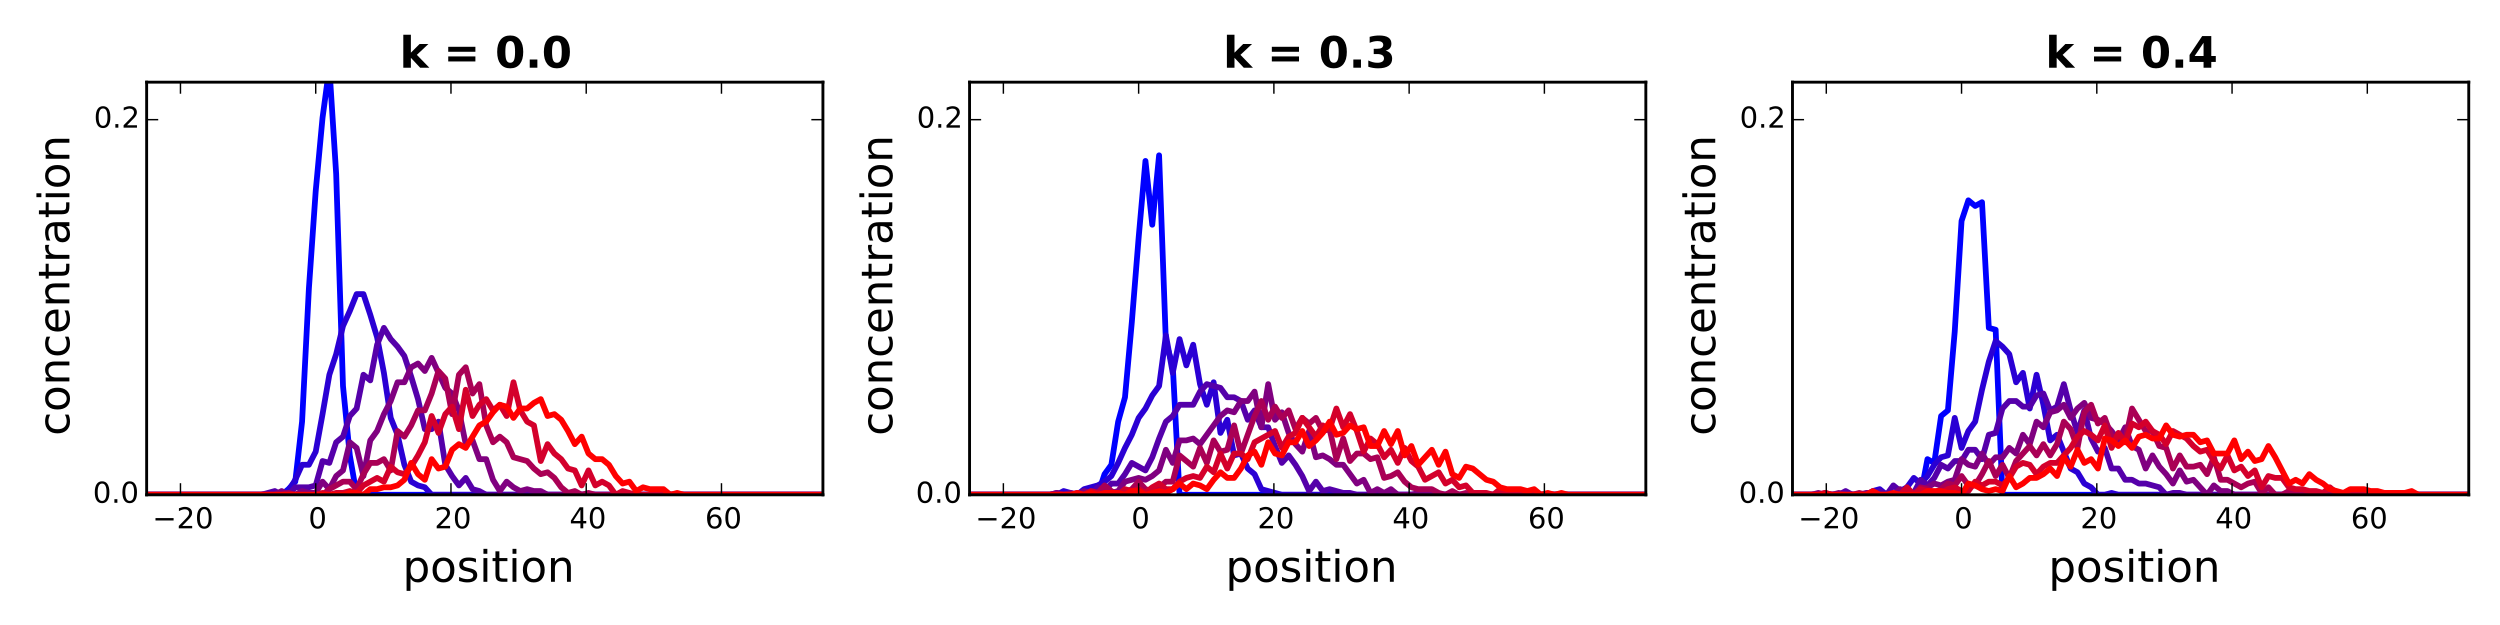 <?xml version="1.0" encoding="utf-8" standalone="no"?>
<!DOCTYPE svg PUBLIC "-//W3C//DTD SVG 1.1//EN"
  "http://www.w3.org/Graphics/SVG/1.1/DTD/svg11.dtd">
<!-- Created with matplotlib (http://matplotlib.org/) -->
<svg height="216pt" version="1.1" viewBox="0 0 864 216" width="864pt" xmlns="http://www.w3.org/2000/svg" xmlns:xlink="http://www.w3.org/1999/xlink">
 <defs>
  <style type="text/css">
*{stroke-linecap:butt;stroke-linejoin:round;}
  </style>
 </defs>
 <g id="figure_1">
  <g id="patch_1">
   <path d="
M0 216
L864 216
L864 0
L0 0
z
" style="fill:#ffffff;"/>
  </g>
  <g id="axes_1">
   <g id="patch_2">
    <path d="
M50.681 171
L284.4 171
L284.4 28.4
L50.681 28.4
z
" style="fill:#ffffff;"/>
   </g>
   <g id="line2d_1">
    <path clip-path="url(#p8cb69eebd4)" d="
M50.192 171
L52.549 171
L54.906 171
L57.263 171
L59.619 171
L61.976 171
L64.333 171
L66.689 171
L69.046 171
L71.403 171
L73.76 171
L76.117 171
L78.473 171
L80.83 171
L83.187 171
L85.543 171
L87.9 171
L90.257 171
L92.614 171
L94.971 171
L97.327 171
L99.684 169.055
L102.041 166.463
L104.397 145.721
L106.754 99.7
L109.111 65.995
L111.468 40.715
L113.824 23.215
L116.181 60.161
L118.538 133.405
L120.895 157.388
L123.251 171
L125.608 171
L127.965 171
L130.322 171
L132.678 171
L135.035 171
L137.392 171
L139.749 171
L142.105 171
L144.462 171
L146.819 171
L149.176 171
L151.532 171
L153.889 171
L156.246 171
L158.603 171
L160.959 171
L163.316 171
L165.673 171
L168.03 171
L170.386 171
L172.743 171
L175.1 171
L177.457 171
L179.813 171
L182.17 171
L184.527 171
L186.884 171
L189.24 171
L191.597 171
L193.954 171
L196.311 171
L198.667 171
L201.024 171
L203.381 171
L205.738 171
L208.094 171
L210.451 171
L212.808 171
L215.164 171
L217.521 171
L219.878 171
L222.235 171
L224.591 171
L226.948 171
L229.305 171
L231.662 171
L234.018 171
L236.375 171
L238.732 171
L241.089 171
L243.445 171
L245.802 171
L248.159 171
L250.516 171
L252.872 171
L255.229 171
L257.586 171
L259.943 171
L262.299 171
L264.656 171
L267.013 171
L269.37 171
L271.726 171
L274.083 171
L276.44 171
L278.797 171
L281.153 171
L283.51 171
L285.867 171" style="fill:none;stroke:#0000ff;stroke-linecap:square;stroke-width:2;"/>
   </g>
   <g id="line2d_2">
    <path clip-path="url(#p8cb69eebd4)" d="
M50.192 171
L52.549 171
L54.906 171
L57.263 171
L59.619 171
L61.976 171
L64.333 171
L66.689 171
L69.046 171
L71.403 171
L73.76 171
L76.117 171
L78.473 171
L80.83 171
L83.187 171
L85.543 171
L87.9 171
L90.257 171
L92.614 171
L94.971 170.352
L97.327 171
L99.684 169.704
L102.041 165.815
L104.397 160.629
L106.754 160.629
L109.111 156.092
L111.468 143.128
L113.824 129.516
L116.181 122.386
L118.538 112.664
L120.895 107.478
L123.251 101.645
L125.608 101.645
L127.965 108.775
L130.322 116.553
L132.678 128.868
L135.035 144.425
L137.392 150.258
L139.749 160.629
L142.105 166.463
L144.462 167.759
L146.819 168.407
L149.176 171
L151.532 171
L153.889 171
L156.246 171
L158.603 171
L160.959 171
L163.316 171
L165.673 171
L168.03 171
L170.386 171
L172.743 171
L175.1 171
L177.457 171
L179.813 171
L182.17 171
L184.527 171
L186.884 171
L189.24 171
L191.597 171
L193.954 171
L196.311 171
L198.667 171
L201.024 171
L203.381 171
L205.738 171
L208.094 171
L210.451 171
L212.808 171
L215.164 171
L217.521 171
L219.878 171
L222.235 171
L224.591 171
L226.948 171
L229.305 171
L231.662 171
L234.018 171
L236.375 171
L238.732 171
L241.089 171
L243.445 171
L245.802 171
L248.159 171
L250.516 171
L252.872 171
L255.229 171
L257.586 171
L259.943 171
L262.299 171
L264.656 171
L267.013 171
L269.37 171
L271.726 171
L274.083 171
L276.44 171
L278.797 171
L281.153 171
L283.51 171
L285.867 171" style="fill:none;stroke:#2a00d4;stroke-linecap:square;stroke-width:2;"/>
   </g>
   <g id="line2d_3">
    <path clip-path="url(#p8cb69eebd4)" d="
M50.192 171
L52.549 171
L54.906 171
L57.263 171
L59.619 171
L61.976 171
L64.333 171
L66.689 171
L69.046 171
L71.403 171
L73.76 171
L76.117 171
L78.473 171
L80.83 171
L83.187 171
L85.543 171
L87.9 171
L90.257 171
L92.614 170.352
L94.971 169.704
L97.327 171
L99.684 171
L102.041 168.407
L104.397 168.407
L106.754 168.407
L109.111 167.759
L111.468 159.333
L113.824 159.981
L116.181 152.851
L118.538 150.906
L120.895 143.776
L123.251 141.184
L125.608 129.516
L127.965 131.461
L130.322 119.145
L132.678 113.312
L135.035 117.201
L137.392 119.794
L139.749 123.035
L142.105 130.165
L144.462 137.943
L146.819 148.314
L149.176 148.314
L151.532 145.721
L153.889 160.629
L156.246 164.518
L158.603 167.759
L160.959 165.166
L163.316 169.055
L165.673 169.704
L168.03 171
L170.386 171
L172.743 171
L175.1 171
L177.457 171
L179.813 171
L182.17 171
L184.527 171
L186.884 171
L189.24 171
L191.597 171
L193.954 171
L196.311 171
L198.667 171
L201.024 171
L203.381 171
L205.738 171
L208.094 171
L210.451 171
L212.808 171
L215.164 171
L217.521 171
L219.878 171
L222.235 171
L224.591 171
L226.948 171
L229.305 171
L231.662 171
L234.018 171
L236.375 171
L238.732 171
L241.089 171
L243.445 171
L245.802 171
L248.159 171
L250.516 171
L252.872 171
L255.229 171
L257.586 171
L259.943 171
L262.299 171
L264.656 171
L267.013 171
L269.37 171
L271.726 171
L274.083 171
L276.44 171
L278.797 171
L281.153 171
L283.51 171
L285.867 171" style="fill:none;stroke:#5500aa;stroke-linecap:square;stroke-width:2;"/>
   </g>
   <g id="line2d_4">
    <path clip-path="url(#p8cb69eebd4)" d="
M50.192 171
L52.549 171
L54.906 171
L57.263 171
L59.619 171
L61.976 171
L64.333 171
L66.689 171
L69.046 171
L71.403 171
L73.76 171
L76.117 171
L78.473 171
L80.83 171
L83.187 171
L85.543 171
L87.9 171
L90.257 171
L92.614 171
L94.971 171
L97.327 169.704
L99.684 171
L102.041 171
L104.397 169.704
L106.754 170.352
L109.111 170.352
L111.468 166.463
L113.824 169.055
L116.181 164.518
L118.538 162.574
L120.895 152.851
L123.251 154.795
L125.608 164.518
L127.965 152.203
L130.322 148.962
L132.678 143.128
L135.035 138.591
L137.392 132.109
L139.749 132.109
L142.105 126.924
L144.462 125.627
L146.819 128.22
L149.176 123.683
L151.532 128.868
L153.889 134.054
L156.246 135.998
L158.603 141.832
L160.959 153.499
L163.316 152.203
L165.673 158.685
L168.03 158.685
L170.386 165.815
L172.743 169.704
L175.1 166.463
L177.457 168.407
L179.813 169.704
L182.17 169.055
L184.527 169.704
L186.884 169.704
L189.24 171
L191.597 171
L193.954 171
L196.311 171
L198.667 171
L201.024 171
L203.381 171
L205.738 171
L208.094 171
L210.451 171
L212.808 171
L215.164 171
L217.521 171
L219.878 171
L222.235 171
L224.591 171
L226.948 171
L229.305 171
L231.662 171
L234.018 171
L236.375 171
L238.732 171
L241.089 171
L243.445 171
L245.802 171
L248.159 171
L250.516 171
L252.872 171
L255.229 171
L257.586 171
L259.943 171
L262.299 171
L264.656 171
L267.013 171
L269.37 171
L271.726 171
L274.083 171
L276.44 171
L278.797 171
L281.153 171
L283.51 171
L285.867 171" style="fill:none;stroke:#800080;stroke-linecap:square;stroke-width:2;"/>
   </g>
   <g id="line2d_5">
    <path clip-path="url(#p8cb69eebd4)" d="
M50.192 171
L52.549 171
L54.906 171
L57.263 171
L59.619 171
L61.976 171
L64.333 171
L66.689 171
L69.046 171
L71.403 171
L73.76 171
L76.117 171
L78.473 171
L80.83 171
L83.187 171
L85.543 171
L87.9 171
L90.257 171
L92.614 171
L94.971 171
L97.327 171
L99.684 170.352
L102.041 171
L104.397 171
L106.754 171
L109.111 171
L111.468 171
L113.824 169.055
L116.181 167.759
L118.538 166.463
L120.895 166.463
L123.251 169.055
L125.608 163.87
L127.965 159.981
L130.322 159.981
L132.678 158.685
L135.035 162.574
L137.392 148.962
L139.749 150.906
L142.105 147.017
L144.462 141.832
L146.819 141.832
L149.176 135.998
L151.532 128.22
L153.889 130.813
L156.246 143.128
L158.603 129.516
L160.959 126.924
L163.316 135.998
L165.673 132.757
L168.03 147.017
L170.386 152.851
L172.743 150.906
L175.1 152.851
L177.457 158.036
L179.813 158.685
L182.17 159.333
L184.527 161.925
L186.884 163.87
L189.24 163.222
L191.597 165.166
L193.954 168.407
L196.311 170.352
L198.667 169.704
L201.024 171
L203.381 170.352
L205.738 171
L208.094 171
L210.451 171
L212.808 171
L215.164 171
L217.521 171
L219.878 171
L222.235 171
L224.591 171
L226.948 171
L229.305 171
L231.662 171
L234.018 171
L236.375 171
L238.732 171
L241.089 171
L243.445 171
L245.802 171
L248.159 171
L250.516 171
L252.872 171
L255.229 171
L257.586 171
L259.943 171
L262.299 171
L264.656 171
L267.013 171
L269.37 171
L271.726 171
L274.083 171
L276.44 171
L278.797 171
L281.153 171
L283.51 171
L285.867 171" style="fill:none;stroke:#aa0055;stroke-linecap:square;stroke-width:2;"/>
   </g>
   <g id="line2d_6">
    <path clip-path="url(#p8cb69eebd4)" d="
M50.192 171
L52.549 171
L54.906 171
L57.263 171
L59.619 171
L61.976 171
L64.333 171
L66.689 171
L69.046 171
L71.403 171
L73.76 171
L76.117 171
L78.473 171
L80.83 171
L83.187 171
L85.543 171
L87.9 171
L90.257 171
L92.614 171
L94.971 171
L97.327 171
L99.684 171
L102.041 171
L104.397 171
L106.754 171
L109.111 171
L111.468 170.352
L113.824 171
L116.181 170.352
L118.538 170.352
L120.895 169.704
L123.251 170.352
L125.608 167.759
L127.965 166.463
L130.322 165.166
L132.678 166.463
L135.035 161.277
L137.392 163.222
L139.749 163.87
L142.105 161.277
L144.462 157.388
L146.819 152.851
L149.176 143.776
L151.532 149.61
L153.889 143.128
L156.246 140.535
L158.603 148.314
L160.959 134.702
L163.316 143.776
L165.673 139.887
L168.03 137.943
L170.386 141.832
L172.743 139.887
L175.1 143.776
L177.457 132.109
L179.813 141.832
L182.17 145.721
L184.527 147.017
L186.884 159.333
L189.24 153.499
L191.597 156.74
L193.954 158.685
L196.311 161.925
L198.667 162.574
L201.024 167.759
L203.381 162.574
L205.738 167.759
L208.094 166.463
L210.451 167.759
L212.808 171
L215.164 169.704
L217.521 170.352
L219.878 171
L222.235 171
L224.591 171
L226.948 171
L229.305 171
L231.662 171
L234.018 171
L236.375 171
L238.732 171
L241.089 171
L243.445 171
L245.802 171
L248.159 171
L250.516 171
L252.872 171
L255.229 171
L257.586 171
L259.943 171
L262.299 171
L264.656 171
L267.013 171
L269.37 171
L271.726 171
L274.083 171
L276.44 171
L278.797 171
L281.153 171
L283.51 171
L285.867 171" style="fill:none;stroke:#d4002b;stroke-linecap:square;stroke-width:2;"/>
   </g>
   <g id="line2d_7">
    <path clip-path="url(#p8cb69eebd4)" d="
M50.192 171
L52.549 171
L54.906 171
L57.263 171
L59.619 171
L61.976 171
L64.333 171
L66.689 171
L69.046 171
L71.403 171
L73.76 171
L76.117 171
L78.473 171
L80.83 171
L83.187 171
L85.543 171
L87.9 171
L90.257 171
L92.614 171
L94.971 171
L97.327 171
L99.684 171
L102.041 171
L104.397 171
L106.754 171
L109.111 171
L111.468 171
L113.824 171
L116.181 171
L118.538 171
L120.895 170.352
L123.251 170.352
L125.608 171
L127.965 169.055
L130.322 169.055
L132.678 168.407
L135.035 168.407
L137.392 167.759
L139.749 165.815
L142.105 159.981
L144.462 163.87
L146.819 165.815
L149.176 158.685
L151.532 161.925
L153.889 161.277
L156.246 155.444
L158.603 153.499
L160.959 154.795
L163.316 150.906
L165.673 147.017
L168.03 145.721
L170.386 142.48
L172.743 139.887
L175.1 140.535
L177.457 144.425
L179.813 141.184
L182.17 141.184
L184.527 139.239
L186.884 137.943
L189.24 143.776
L191.597 143.128
L193.954 145.073
L196.311 148.962
L198.667 153.499
L201.024 150.906
L203.381 156.74
L205.738 158.685
L208.094 158.685
L210.451 160.629
L212.808 164.518
L215.164 167.111
L217.521 166.463
L219.878 169.704
L222.235 168.407
L224.591 169.055
L226.948 169.055
L229.305 169.055
L231.662 171
L234.018 170.352
L236.375 171
L238.732 171
L241.089 171
L243.445 171
L245.802 171
L248.159 171
L250.516 171
L252.872 171
L255.229 171
L257.586 171
L259.943 171
L262.299 171
L264.656 171
L267.013 171
L269.37 171
L271.726 171
L274.083 171
L276.44 171
L278.797 171
L281.153 171
L283.51 171
L285.867 171" style="fill:none;stroke:#ff0000;stroke-linecap:square;stroke-width:2;"/>
   </g>
   <g id="patch_3">
    <path d="
M50.681 28.4
L284.4 28.4" style="fill:none;stroke:#000000;stroke-linecap:square;stroke-linejoin:miter;"/>
   </g>
   <g id="patch_4">
    <path d="
M284.4 171
L284.4 28.4" style="fill:none;stroke:#000000;stroke-linecap:square;stroke-linejoin:miter;"/>
   </g>
   <g id="patch_5">
    <path d="
M50.681 171
L284.4 171" style="fill:none;stroke:#000000;stroke-linecap:square;stroke-linejoin:miter;"/>
   </g>
   <g id="patch_6">
    <path d="
M50.681 171
L50.681 28.4" style="fill:none;stroke:#000000;stroke-linecap:square;stroke-linejoin:miter;"/>
   </g>
   <g id="matplotlib.axis_1">
    <g id="xtick_1">
     <g id="line2d_8">
      <defs>
       <path d="
M0 0
L0 -4" id="m93b0483c22" style="stroke:#000000;stroke-width:0.5;"/>
      </defs>
      <g>
       <use style="stroke:#000000;stroke-width:0.5;" x="62.367" xlink:href="#m93b0483c22" y="171.0"/>
      </g>
     </g>
     <g id="line2d_9">
      <defs>
       <path d="
M0 0
L0 4" id="m741efc42ff" style="stroke:#000000;stroke-width:0.5;"/>
      </defs>
      <g>
       <use style="stroke:#000000;stroke-width:0.5;" x="62.367" xlink:href="#m741efc42ff" y="28.4"/>
      </g>
     </g>
     <g id="text_1">
      <!-- −20 -->
      <defs>
       <path d="
M10.594 35.5
L73.188 35.5
L73.188 27.203
L10.594 27.203
z
" id="BitstreamVeraSans-Roman-2212"/>
       <path d="
M19.188 8.297
L53.609 8.297
L53.609 0
L7.328 0
L7.328 8.297
Q12.938 14.109 22.625 23.891
Q32.328 33.688 34.812 36.531
Q39.547 41.844 41.422 45.531
Q43.312 49.219 43.312 52.781
Q43.312 58.594 39.234 62.25
Q35.156 65.922 28.609 65.922
Q23.969 65.922 18.812 64.312
Q13.672 62.703 7.812 59.422
L7.812 69.391
Q13.766 71.781 18.938 73
Q24.125 74.219 28.422 74.219
Q39.75 74.219 46.484 68.547
Q53.219 62.891 53.219 53.422
Q53.219 48.922 51.531 44.891
Q49.859 40.875 45.406 35.406
Q44.188 33.984 37.641 27.219
Q31.109 20.453 19.188 8.297" id="BitstreamVeraSans-Roman-32"/>
       <path d="
M31.781 66.406
Q24.172 66.406 20.328 58.906
Q16.5 51.422 16.5 36.375
Q16.5 21.391 20.328 13.891
Q24.172 6.391 31.781 6.391
Q39.453 6.391 43.281 13.891
Q47.125 21.391 47.125 36.375
Q47.125 51.422 43.281 58.906
Q39.453 66.406 31.781 66.406
M31.781 74.219
Q44.047 74.219 50.516 64.516
Q56.984 54.828 56.984 36.375
Q56.984 17.969 50.516 8.266
Q44.047 -1.422 31.781 -1.422
Q19.531 -1.422 13.062 8.266
Q6.594 17.969 6.594 36.375
Q6.594 54.828 13.062 64.516
Q19.531 74.219 31.781 74.219" id="BitstreamVeraSans-Roman-30"/>
      </defs>
      <g transform="translate(52.677 182.598)scale(0.1 -0.1)">
       <use xlink:href="#BitstreamVeraSans-Roman-2212"/>
       <use x="83.789" xlink:href="#BitstreamVeraSans-Roman-32"/>
       <use x="147.412" xlink:href="#BitstreamVeraSans-Roman-30"/>
      </g>
     </g>
    </g>
    <g id="xtick_2">
     <g id="line2d_10">
      <g>
       <use style="stroke:#000000;stroke-width:0.5;" x="109.111" xlink:href="#m93b0483c22" y="171.0"/>
      </g>
     </g>
     <g id="line2d_11">
      <g>
       <use style="stroke:#000000;stroke-width:0.5;" x="109.111" xlink:href="#m741efc42ff" y="28.4"/>
      </g>
     </g>
     <g id="text_2">
      <!-- 0 -->
      <g transform="translate(106.591 182.598)scale(0.1 -0.1)">
       <use xlink:href="#BitstreamVeraSans-Roman-30"/>
      </g>
     </g>
    </g>
    <g id="xtick_3">
     <g id="line2d_12">
      <g>
       <use style="stroke:#000000;stroke-width:0.5;" x="155.855" xlink:href="#m93b0483c22" y="171.0"/>
      </g>
     </g>
     <g id="line2d_13">
      <g>
       <use style="stroke:#000000;stroke-width:0.5;" x="155.855" xlink:href="#m741efc42ff" y="28.4"/>
      </g>
     </g>
     <g id="text_3">
      <!-- 20 -->
      <g transform="translate(150.191 182.598)scale(0.1 -0.1)">
       <use xlink:href="#BitstreamVeraSans-Roman-32"/>
       <use x="63.623" xlink:href="#BitstreamVeraSans-Roman-30"/>
      </g>
     </g>
    </g>
    <g id="xtick_4">
     <g id="line2d_14">
      <g>
       <use style="stroke:#000000;stroke-width:0.5;" x="202.598" xlink:href="#m93b0483c22" y="171.0"/>
      </g>
     </g>
     <g id="line2d_15">
      <g>
       <use style="stroke:#000000;stroke-width:0.5;" x="202.598" xlink:href="#m741efc42ff" y="28.4"/>
      </g>
     </g>
     <g id="text_4">
      <!-- 40 -->
      <defs>
       <path d="
M37.797 64.312
L12.891 25.391
L37.797 25.391
z

M35.203 72.906
L47.609 72.906
L47.609 25.391
L58.016 25.391
L58.016 17.188
L47.609 17.188
L47.609 0
L37.797 0
L37.797 17.188
L4.891 17.188
L4.891 26.703
z
" id="BitstreamVeraSans-Roman-34"/>
      </defs>
      <g transform="translate(196.812 182.598)scale(0.1 -0.1)">
       <use xlink:href="#BitstreamVeraSans-Roman-34"/>
       <use x="63.623" xlink:href="#BitstreamVeraSans-Roman-30"/>
      </g>
     </g>
    </g>
    <g id="xtick_5">
     <g id="line2d_16">
      <g>
       <use style="stroke:#000000;stroke-width:0.5;" x="249.342" xlink:href="#m93b0483c22" y="171.0"/>
      </g>
     </g>
     <g id="line2d_17">
      <g>
       <use style="stroke:#000000;stroke-width:0.5;" x="249.342" xlink:href="#m741efc42ff" y="28.4"/>
      </g>
     </g>
     <g id="text_5">
      <!-- 60 -->
      <defs>
       <path d="
M33.016 40.375
Q26.375 40.375 22.484 35.828
Q18.609 31.297 18.609 23.391
Q18.609 15.531 22.484 10.953
Q26.375 6.391 33.016 6.391
Q39.656 6.391 43.531 10.953
Q47.406 15.531 47.406 23.391
Q47.406 31.297 43.531 35.828
Q39.656 40.375 33.016 40.375
M52.594 71.297
L52.594 62.312
Q48.875 64.062 45.094 64.984
Q41.312 65.922 37.594 65.922
Q27.828 65.922 22.672 59.328
Q17.531 52.734 16.797 39.406
Q19.672 43.656 24.016 45.922
Q28.375 48.188 33.594 48.188
Q44.578 48.188 50.953 41.516
Q57.328 34.859 57.328 23.391
Q57.328 12.156 50.688 5.359
Q44.047 -1.422 33.016 -1.422
Q20.359 -1.422 13.672 8.266
Q6.984 17.969 6.984 36.375
Q6.984 53.656 15.188 63.938
Q23.391 74.219 37.203 74.219
Q40.922 74.219 44.703 73.484
Q48.484 72.75 52.594 71.297" id="BitstreamVeraSans-Roman-36"/>
      </defs>
      <g transform="translate(243.661 182.598)scale(0.1 -0.1)">
       <use xlink:href="#BitstreamVeraSans-Roman-36"/>
       <use x="63.623" xlink:href="#BitstreamVeraSans-Roman-30"/>
      </g>
     </g>
    </g>
    <g id="text_6">
     <!-- position -->
     <defs>
      <path d="
M54.891 33.016
L54.891 0
L45.906 0
L45.906 32.719
Q45.906 40.484 42.875 44.328
Q39.844 48.188 33.797 48.188
Q26.516 48.188 22.312 43.547
Q18.109 38.922 18.109 30.906
L18.109 0
L9.078 0
L9.078 54.688
L18.109 54.688
L18.109 46.188
Q21.344 51.125 25.703 53.562
Q30.078 56 35.797 56
Q45.219 56 50.047 50.172
Q54.891 44.344 54.891 33.016" id="BitstreamVeraSans-Roman-6e"/>
      <path d="
M30.609 48.391
Q23.391 48.391 19.188 42.75
Q14.984 37.109 14.984 27.297
Q14.984 17.484 19.156 11.844
Q23.344 6.203 30.609 6.203
Q37.797 6.203 41.984 11.859
Q46.188 17.531 46.188 27.297
Q46.188 37.016 41.984 42.703
Q37.797 48.391 30.609 48.391
M30.609 56
Q42.328 56 49.016 48.375
Q55.719 40.766 55.719 27.297
Q55.719 13.875 49.016 6.219
Q42.328 -1.422 30.609 -1.422
Q18.844 -1.422 12.172 6.219
Q5.516 13.875 5.516 27.297
Q5.516 40.766 12.172 48.375
Q18.844 56 30.609 56" id="BitstreamVeraSans-Roman-6f"/>
      <path d="
M9.422 54.688
L18.406 54.688
L18.406 0
L9.422 0
z

M9.422 75.984
L18.406 75.984
L18.406 64.594
L9.422 64.594
z
" id="BitstreamVeraSans-Roman-69"/>
      <path d="
M18.312 70.219
L18.312 54.688
L36.812 54.688
L36.812 47.703
L18.312 47.703
L18.312 18.016
Q18.312 11.328 20.141 9.422
Q21.969 7.516 27.594 7.516
L36.812 7.516
L36.812 0
L27.594 0
Q17.188 0 13.234 3.875
Q9.281 7.766 9.281 18.016
L9.281 47.703
L2.688 47.703
L2.688 54.688
L9.281 54.688
L9.281 70.219
z
" id="BitstreamVeraSans-Roman-74"/>
      <path d="
M44.281 53.078
L44.281 44.578
Q40.484 46.531 36.375 47.5
Q32.281 48.484 27.875 48.484
Q21.188 48.484 17.844 46.438
Q14.5 44.391 14.5 40.281
Q14.5 37.156 16.891 35.375
Q19.281 33.594 26.516 31.984
L29.594 31.297
Q39.156 29.25 43.188 25.516
Q47.219 21.781 47.219 15.094
Q47.219 7.469 41.188 3.016
Q35.156 -1.422 24.609 -1.422
Q20.219 -1.422 15.453 -0.562
Q10.688 0.297 5.422 2
L5.422 11.281
Q10.406 8.688 15.234 7.391
Q20.062 6.109 24.812 6.109
Q31.156 6.109 34.562 8.281
Q37.984 10.453 37.984 14.406
Q37.984 18.062 35.516 20.016
Q33.062 21.969 24.703 23.781
L21.578 24.516
Q13.234 26.266 9.516 29.906
Q5.812 33.547 5.812 39.891
Q5.812 47.609 11.281 51.797
Q16.75 56 26.812 56
Q31.781 56 36.172 55.266
Q40.578 54.547 44.281 53.078" id="BitstreamVeraSans-Roman-73"/>
      <path d="
M18.109 8.203
L18.109 -20.797
L9.078 -20.797
L9.078 54.688
L18.109 54.688
L18.109 46.391
Q20.953 51.266 25.266 53.625
Q29.594 56 35.594 56
Q45.562 56 51.781 48.094
Q58.016 40.188 58.016 27.297
Q58.016 14.406 51.781 6.484
Q45.562 -1.422 35.594 -1.422
Q29.594 -1.422 25.266 0.953
Q20.953 3.328 18.109 8.203
M48.688 27.297
Q48.688 37.203 44.609 42.844
Q40.531 48.484 33.406 48.484
Q26.266 48.484 22.188 42.844
Q18.109 37.203 18.109 27.297
Q18.109 17.391 22.188 11.75
Q26.266 6.109 33.406 6.109
Q40.531 6.109 44.609 11.75
Q48.688 17.391 48.688 27.297" id="BitstreamVeraSans-Roman-70"/>
     </defs>
     <g transform="translate(139.151 201.076)scale(0.15 -0.15)">
      <use xlink:href="#BitstreamVeraSans-Roman-70"/>
      <use x="63.477" xlink:href="#BitstreamVeraSans-Roman-6f"/>
      <use x="124.658" xlink:href="#BitstreamVeraSans-Roman-73"/>
      <use x="176.758" xlink:href="#BitstreamVeraSans-Roman-69"/>
      <use x="204.541" xlink:href="#BitstreamVeraSans-Roman-74"/>
      <use x="243.75" xlink:href="#BitstreamVeraSans-Roman-69"/>
      <use x="271.533" xlink:href="#BitstreamVeraSans-Roman-6f"/>
      <use x="332.715" xlink:href="#BitstreamVeraSans-Roman-6e"/>
     </g>
    </g>
   </g>
   <g id="matplotlib.axis_2">
    <g id="ytick_1">
     <g id="line2d_18">
      <defs>
       <path d="
M0 0
L4 0" id="m728421d6d4" style="stroke:#000000;stroke-width:0.5;"/>
      </defs>
      <g>
       <use style="stroke:#000000;stroke-width:0.5;" x="50.681" xlink:href="#m728421d6d4" y="171.0"/>
      </g>
     </g>
     <g id="line2d_19">
      <defs>
       <path d="
M0 0
L-4 0" id="mcb0005524f" style="stroke:#000000;stroke-width:0.5;"/>
      </defs>
      <g>
       <use style="stroke:#000000;stroke-width:0.5;" x="284.4" xlink:href="#mcb0005524f" y="171.0"/>
      </g>
     </g>
     <g id="text_7">
      <!-- 0.0 -->
      <defs>
       <path d="
M10.688 12.406
L21 12.406
L21 0
L10.688 0
z
" id="BitstreamVeraSans-Roman-2e"/>
      </defs>
      <g transform="translate(32.102 173.759)scale(0.1 -0.1)">
       <use xlink:href="#BitstreamVeraSans-Roman-30"/>
       <use x="63.623" xlink:href="#BitstreamVeraSans-Roman-2e"/>
       <use x="95.41" xlink:href="#BitstreamVeraSans-Roman-30"/>
      </g>
     </g>
    </g>
    <g id="ytick_2">
     <g id="line2d_20">
      <g>
       <use style="stroke:#000000;stroke-width:0.5;" x="50.681" xlink:href="#m728421d6d4" y="41.364"/>
      </g>
     </g>
     <g id="line2d_21">
      <g>
       <use style="stroke:#000000;stroke-width:0.5;" x="284.4" xlink:href="#mcb0005524f" y="41.364"/>
      </g>
     </g>
     <g id="text_8">
      <!-- 0.2 -->
      <g transform="translate(32.439 44.123)scale(0.1 -0.1)">
       <use xlink:href="#BitstreamVeraSans-Roman-30"/>
       <use x="63.623" xlink:href="#BitstreamVeraSans-Roman-2e"/>
       <use x="95.41" xlink:href="#BitstreamVeraSans-Roman-32"/>
      </g>
     </g>
    </g>
    <g id="text_9">
     <!-- concentration -->
     <defs>
      <path d="
M56.203 29.594
L56.203 25.203
L14.891 25.203
Q15.484 15.922 20.484 11.062
Q25.484 6.203 34.422 6.203
Q39.594 6.203 44.453 7.469
Q49.312 8.734 54.109 11.281
L54.109 2.781
Q49.266 0.734 44.188 -0.344
Q39.109 -1.422 33.891 -1.422
Q20.797 -1.422 13.156 6.188
Q5.516 13.812 5.516 26.812
Q5.516 40.234 12.766 48.109
Q20.016 56 32.328 56
Q43.359 56 49.781 48.891
Q56.203 41.797 56.203 29.594
M47.219 32.234
Q47.125 39.594 43.094 43.984
Q39.062 48.391 32.422 48.391
Q24.906 48.391 20.391 44.141
Q15.875 39.891 15.188 32.172
z
" id="BitstreamVeraSans-Roman-65"/>
      <path d="
M34.281 27.484
Q23.391 27.484 19.188 25
Q14.984 22.516 14.984 16.5
Q14.984 11.719 18.141 8.906
Q21.297 6.109 26.703 6.109
Q34.188 6.109 38.703 11.406
Q43.219 16.703 43.219 25.484
L43.219 27.484
z

M52.203 31.203
L52.203 0
L43.219 0
L43.219 8.297
Q40.141 3.328 35.547 0.953
Q30.953 -1.422 24.312 -1.422
Q15.922 -1.422 10.953 3.297
Q6 8.016 6 15.922
Q6 25.141 12.172 29.828
Q18.359 34.516 30.609 34.516
L43.219 34.516
L43.219 35.406
Q43.219 41.609 39.141 45
Q35.062 48.391 27.688 48.391
Q23 48.391 18.547 47.266
Q14.109 46.141 10.016 43.891
L10.016 52.203
Q14.938 54.109 19.578 55.047
Q24.219 56 28.609 56
Q40.484 56 46.344 49.844
Q52.203 43.703 52.203 31.203" id="BitstreamVeraSans-Roman-61"/>
      <path d="
M41.109 46.297
Q39.594 47.172 37.812 47.578
Q36.031 48 33.891 48
Q26.266 48 22.188 43.047
Q18.109 38.094 18.109 28.812
L18.109 0
L9.078 0
L9.078 54.688
L18.109 54.688
L18.109 46.188
Q20.953 51.172 25.484 53.578
Q30.031 56 36.531 56
Q37.453 56 38.578 55.875
Q39.703 55.766 41.062 55.516
z
" id="BitstreamVeraSans-Roman-72"/>
      <path d="
M48.781 52.594
L48.781 44.188
Q44.969 46.297 41.141 47.344
Q37.312 48.391 33.406 48.391
Q24.656 48.391 19.812 42.844
Q14.984 37.312 14.984 27.297
Q14.984 17.281 19.812 11.734
Q24.656 6.203 33.406 6.203
Q37.312 6.203 41.141 7.25
Q44.969 8.297 48.781 10.406
L48.781 2.094
Q45.016 0.344 40.984 -0.531
Q36.969 -1.422 32.422 -1.422
Q20.062 -1.422 12.781 6.344
Q5.516 14.109 5.516 27.297
Q5.516 40.672 12.859 48.328
Q20.219 56 33.016 56
Q37.156 56 41.109 55.141
Q45.062 54.297 48.781 52.594" id="BitstreamVeraSans-Roman-63"/>
     </defs>
     <g transform="translate(23.982 150.593)rotate(-90.0)scale(0.15 -0.15)">
      <use xlink:href="#BitstreamVeraSans-Roman-63"/>
      <use x="54.98" xlink:href="#BitstreamVeraSans-Roman-6f"/>
      <use x="116.162" xlink:href="#BitstreamVeraSans-Roman-6e"/>
      <use x="179.541" xlink:href="#BitstreamVeraSans-Roman-63"/>
      <use x="234.521" xlink:href="#BitstreamVeraSans-Roman-65"/>
      <use x="296.045" xlink:href="#BitstreamVeraSans-Roman-6e"/>
      <use x="359.424" xlink:href="#BitstreamVeraSans-Roman-74"/>
      <use x="398.633" xlink:href="#BitstreamVeraSans-Roman-72"/>
      <use x="439.746" xlink:href="#BitstreamVeraSans-Roman-61"/>
      <use x="501.025" xlink:href="#BitstreamVeraSans-Roman-74"/>
      <use x="540.234" xlink:href="#BitstreamVeraSans-Roman-69"/>
      <use x="568.018" xlink:href="#BitstreamVeraSans-Roman-6f"/>
      <use x="629.199" xlink:href="#BitstreamVeraSans-Roman-6e"/>
     </g>
    </g>
   </g>
   <g id="text_10">
    <!-- k = 0.0 -->
    <defs>
     <path d="
M8.406 75.984
L25.875 75.984
L25.875 34.625
L46 54.688
L66.312 54.688
L39.594 29.594
L68.406 0
L47.219 0
L25.875 22.797
L25.875 0
L8.406 0
z
" id="BitstreamVeraSans-Bold-6b"/>
     <path d="
M10.594 48.188
L73.188 48.188
L73.188 36.719
L10.594 36.719
z

M10.594 25.984
L73.188 25.984
L73.188 14.406
L10.594 14.406
z
" id="BitstreamVeraSans-Bold-3d"/>
     <path d="
M10.203 18.891
L27.781 18.891
L27.781 0
L10.203 0
z
" id="BitstreamVeraSans-Bold-2e"/>
     <path d="
M46 36.531
Q46 50.203 43.438 55.781
Q40.875 61.375 34.812 61.375
Q28.766 61.375 26.172 55.781
Q23.578 50.203 23.578 36.531
Q23.578 22.703 26.172 17.031
Q28.766 11.375 34.812 11.375
Q40.828 11.375 43.406 17.031
Q46 22.703 46 36.531
M64.797 36.375
Q64.797 18.266 56.984 8.422
Q49.172 -1.422 34.812 -1.422
Q20.406 -1.422 12.594 8.422
Q4.781 18.266 4.781 36.375
Q4.781 54.547 12.594 64.375
Q20.406 74.219 34.812 74.219
Q49.172 74.219 56.984 64.375
Q64.797 54.547 64.797 36.375" id="BitstreamVeraSans-Bold-30"/>
     <path id="BitstreamVeraSans-Bold-20"/>
    </defs>
    <g transform="translate(138.12 23.4)scale(0.15 -0.15)">
     <use xlink:href="#BitstreamVeraSans-Bold-6b"/>
     <use x="66.504" xlink:href="#BitstreamVeraSans-Bold-20"/>
     <use x="101.318" xlink:href="#BitstreamVeraSans-Bold-3d"/>
     <use x="185.107" xlink:href="#BitstreamVeraSans-Bold-20"/>
     <use x="219.922" xlink:href="#BitstreamVeraSans-Bold-30"/>
     <use x="289.502" xlink:href="#BitstreamVeraSans-Bold-2e"/>
     <use x="327.49" xlink:href="#BitstreamVeraSans-Bold-30"/>
    </g>
   </g>
  </g>
  <g id="axes_2">
   <g id="patch_7">
    <path d="
M335.081 171
L568.8 171
L568.8 28.4
L335.081 28.4
z
" style="fill:#ffffff;"/>
   </g>
   <g id="line2d_22">
    <path clip-path="url(#p8fb62997d6)" d="
M334.592 171
L336.949 171
L339.306 171
L341.663 171
L344.019 171
L346.376 171
L348.733 171
L351.09 171
L353.446 171
L355.803 171
L358.16 171
L360.516 171
L362.873 171
L365.23 171
L367.587 171
L369.943 171
L372.3 171
L374.657 171
L377.014 171
L379.37 171
L381.727 163.87
L384.084 160.629
L386.441 145.721
L388.797 137.295
L391.154 111.367
L393.511 82.199
L395.868 55.624
L398.224 77.662
L400.581 53.679
L402.938 118.497
L405.295 126.275
L407.651 171
L410.008 171
L412.365 171
L414.722 171
L417.078 171
L419.435 171
L421.792 171
L424.149 171
L426.505 171
L428.862 171
L431.219 171
L433.576 171
L435.932 171
L438.289 171
L440.646 171
L443.003 171
L445.359 171
L447.716 171
L450.073 171
L452.43 171
L454.786 171
L457.143 171
L459.5 171
L461.857 171
L464.213 171
L466.57 171
L468.927 171
L471.284 171
L473.64 171
L475.997 171
L478.354 171
L480.711 171
L483.067 171
L485.424 171
L487.781 171
L490.138 171
L492.494 171
L494.851 171
L497.208 171
L499.564 171
L501.921 171
L504.278 171
L506.635 171
L508.991 171
L511.348 171
L513.705 171
L516.062 171
L518.418 171
L520.775 171
L523.132 171
L525.489 171
L527.845 171
L530.202 171
L532.559 171
L534.916 171
L537.272 171
L539.629 171
L541.986 171
L544.343 171
L546.699 171
L549.056 171
L551.413 171
L553.77 171
L556.126 171
L558.483 171
L560.84 171
L563.197 171
L565.553 171
L567.91 171
L570.267 171" style="fill:none;stroke:#0000ff;stroke-linecap:square;stroke-width:2;"/>
   </g>
   <g id="line2d_23">
    <path clip-path="url(#p8fb62997d6)" d="
M334.592 171
L336.949 171
L339.306 171
L341.663 171
L344.019 171
L346.376 171
L348.733 171
L351.09 171
L353.446 171
L355.803 171
L358.16 171
L360.516 171
L362.873 171
L365.23 171
L367.587 169.704
L369.943 170.352
L372.3 171
L374.657 169.055
L377.014 168.407
L379.37 167.759
L381.727 166.463
L384.084 164.518
L386.441 159.981
L388.797 154.795
L391.154 150.258
L393.511 144.425
L395.868 141.184
L398.224 136.646
L400.581 133.405
L402.938 115.905
L405.295 128.868
L407.651 117.201
L410.008 126.275
L412.365 119.145
L414.722 132.757
L417.078 139.887
L419.435 132.109
L421.792 149.61
L424.149 145.073
L426.505 157.388
L428.862 156.74
L431.219 161.925
L433.576 163.87
L435.932 169.055
L438.289 169.704
L440.646 170.352
L443.003 171
L445.359 171
L447.716 171
L450.073 171
L452.43 171
L454.786 171
L457.143 171
L459.5 171
L461.857 171
L464.213 171
L466.57 171
L468.927 171
L471.284 171
L473.64 171
L475.997 171
L478.354 171
L480.711 171
L483.067 171
L485.424 171
L487.781 171
L490.138 171
L492.494 171
L494.851 171
L497.208 171
L499.564 171
L501.921 171
L504.278 171
L506.635 171
L508.991 171
L511.348 171
L513.705 171
L516.062 171
L518.418 171
L520.775 171
L523.132 171
L525.489 171
L527.845 171
L530.202 171
L532.559 171
L534.916 171
L537.272 171
L539.629 171
L541.986 171
L544.343 171
L546.699 171
L549.056 171
L551.413 171
L553.77 171
L556.126 171
L558.483 171
L560.84 171
L563.197 171
L565.553 171
L567.91 171
L570.267 171" style="fill:none;stroke:#2a00d4;stroke-linecap:square;stroke-width:2;"/>
   </g>
   <g id="line2d_24">
    <path clip-path="url(#p8fb62997d6)" d="
M334.592 171
L336.949 171
L339.306 171
L341.663 171
L344.019 171
L346.376 171
L348.733 171
L351.09 171
L353.446 171
L355.803 171
L358.16 171
L360.516 171
L362.873 171
L365.23 170.352
L367.587 171
L369.943 171
L372.3 170.352
L374.657 170.352
L377.014 171
L379.37 168.407
L381.727 169.704
L384.084 167.111
L386.441 167.111
L388.797 163.87
L391.154 159.981
L393.511 161.277
L395.868 162.574
L398.224 158.036
L400.581 151.555
L402.938 145.721
L405.295 143.776
L407.651 139.887
L410.008 139.887
L412.365 139.887
L414.722 135.35
L417.078 132.757
L419.435 133.405
L421.792 134.054
L424.149 137.295
L426.505 137.295
L428.862 138.591
L431.219 145.073
L433.576 141.832
L435.932 147.665
L438.289 147.665
L440.646 154.147
L443.003 159.981
L445.359 157.388
L447.716 160.629
L450.073 164.518
L452.43 169.704
L454.786 166.463
L457.143 169.704
L459.5 169.055
L461.857 169.704
L464.213 170.352
L466.57 170.352
L468.927 171
L471.284 171
L473.64 171
L475.997 171
L478.354 171
L480.711 171
L483.067 171
L485.424 171
L487.781 171
L490.138 171
L492.494 171
L494.851 171
L497.208 171
L499.564 171
L501.921 171
L504.278 171
L506.635 171
L508.991 171
L511.348 171
L513.705 171
L516.062 171
L518.418 171
L520.775 171
L523.132 171
L525.489 171
L527.845 171
L530.202 171
L532.559 171
L534.916 171
L537.272 171
L539.629 171
L541.986 171
L544.343 171
L546.699 171
L549.056 171
L551.413 171
L553.77 171
L556.126 171
L558.483 171
L560.84 171
L563.197 171
L565.553 171
L567.91 171
L570.267 171" style="fill:none;stroke:#5500aa;stroke-linecap:square;stroke-width:2;"/>
   </g>
   <g id="line2d_25">
    <path clip-path="url(#p8fb62997d6)" d="
M334.592 171
L336.949 171
L339.306 171
L341.663 171
L344.019 171
L346.376 171
L348.733 171
L351.09 171
L353.446 171
L355.803 171
L358.16 171
L360.516 171
L362.873 171
L365.23 170.352
L367.587 171
L369.943 170.352
L372.3 171
L374.657 169.704
L377.014 170.352
L379.37 170.352
L381.727 169.704
L384.084 170.352
L386.441 169.704
L388.797 166.463
L391.154 165.815
L393.511 165.166
L395.868 165.815
L398.224 164.518
L400.581 162.574
L402.938 155.444
L405.295 159.981
L407.651 152.203
L410.008 152.203
L412.365 151.555
L414.722 153.499
L417.078 150.258
L419.435 147.017
L421.792 143.776
L424.149 141.832
L426.505 142.48
L428.862 138.591
L431.219 138.591
L433.576 135.35
L435.932 147.665
L438.289 132.757
L440.646 145.073
L443.003 142.48
L445.359 149.61
L447.716 153.499
L450.073 156.092
L452.43 148.962
L454.786 158.036
L457.143 157.388
L459.5 158.685
L461.857 160.629
L464.213 160.629
L466.57 163.87
L468.927 167.111
L471.284 165.815
L473.64 170.352
L475.997 169.055
L478.354 170.352
L480.711 169.055
L483.067 171
L485.424 171
L487.781 171
L490.138 170.352
L492.494 171
L494.851 170.352
L497.208 171
L499.564 171
L501.921 171
L504.278 171
L506.635 171
L508.991 171
L511.348 171
L513.705 171
L516.062 171
L518.418 171
L520.775 171
L523.132 171
L525.489 171
L527.845 171
L530.202 171
L532.559 171
L534.916 171
L537.272 171
L539.629 171
L541.986 171
L544.343 171
L546.699 171
L549.056 171
L551.413 171
L553.77 171
L556.126 171
L558.483 171
L560.84 171
L563.197 171
L565.553 171
L567.91 171
L570.267 171" style="fill:none;stroke:#800080;stroke-linecap:square;stroke-width:2;"/>
   </g>
   <g id="line2d_26">
    <path clip-path="url(#p8fb62997d6)" d="
M334.592 171
L336.949 171
L339.306 171
L341.663 171
L344.019 171
L346.376 171
L348.733 171
L351.09 171
L353.446 171
L355.803 171
L358.16 171
L360.516 171
L362.873 171
L365.23 171
L367.587 171
L369.943 171
L372.3 171
L374.657 171
L377.014 170.352
L379.37 170.352
L381.727 167.759
L384.084 169.704
L386.441 171
L388.797 170.352
L391.154 169.055
L393.511 166.463
L395.868 169.055
L398.224 169.704
L400.581 168.407
L402.938 166.463
L405.295 166.463
L407.651 157.388
L410.008 159.333
L412.365 161.277
L414.722 154.795
L417.078 159.981
L419.435 152.203
L421.792 156.092
L424.149 155.444
L426.505 147.017
L428.862 156.74
L431.219 150.258
L433.576 143.776
L435.932 138.591
L438.289 145.073
L440.646 140.535
L443.003 144.425
L445.359 141.832
L447.716 148.314
L450.073 144.425
L452.43 146.369
L454.786 144.425
L457.143 148.962
L459.5 148.314
L461.857 158.685
L464.213 151.555
L466.57 159.333
L468.927 156.74
L471.284 156.74
L473.64 158.685
L475.997 158.036
L478.354 165.166
L480.711 164.518
L483.067 163.222
L485.424 166.463
L487.781 168.407
L490.138 169.055
L492.494 169.055
L494.851 169.055
L497.208 170.352
L499.564 171
L501.921 169.704
L504.278 171
L506.635 170.352
L508.991 171
L511.348 171
L513.705 171
L516.062 171
L518.418 171
L520.775 171
L523.132 171
L525.489 171
L527.845 171
L530.202 171
L532.559 171
L534.916 171
L537.272 171
L539.629 171
L541.986 171
L544.343 171
L546.699 171
L549.056 171
L551.413 171
L553.77 171
L556.126 171
L558.483 171
L560.84 171
L563.197 171
L565.553 171
L567.91 171
L570.267 171" style="fill:none;stroke:#aa0055;stroke-linecap:square;stroke-width:2;"/>
   </g>
   <g id="line2d_27">
    <path clip-path="url(#p8fb62997d6)" d="
M334.592 171
L336.949 171
L339.306 171
L341.663 171
L344.019 171
L346.376 171
L348.733 171
L351.09 171
L353.446 171
L355.803 171
L358.16 171
L360.516 171
L362.873 171
L365.23 171
L367.587 171
L369.943 171
L372.3 171
L374.657 171
L377.014 169.704
L379.37 170.352
L381.727 171
L384.084 171
L386.441 171
L388.797 169.055
L391.154 169.704
L393.511 169.055
L395.868 170.352
L398.224 168.407
L400.581 167.111
L402.938 169.055
L405.295 169.055
L407.651 166.463
L410.008 165.166
L412.365 164.518
L414.722 165.166
L417.078 161.277
L419.435 163.222
L421.792 156.74
L424.149 161.925
L426.505 156.74
L428.862 156.74
L431.219 158.685
L433.576 152.851
L435.932 151.555
L438.289 150.258
L440.646 148.962
L443.003 154.795
L445.359 150.906
L447.716 149.61
L450.073 144.425
L452.43 147.665
L454.786 150.906
L457.143 147.017
L459.5 148.314
L461.857 141.184
L464.213 147.665
L466.57 143.128
L468.927 148.962
L471.284 156.092
L473.64 151.555
L475.997 153.499
L478.354 158.036
L480.711 155.444
L483.067 159.981
L485.424 154.795
L487.781 159.333
L490.138 161.277
L492.494 165.815
L494.851 164.518
L497.208 163.222
L499.564 167.111
L501.921 165.815
L504.278 168.407
L506.635 167.759
L508.991 170.352
L511.348 170.352
L513.705 170.352
L516.062 171
L518.418 169.055
L520.775 170.352
L523.132 171
L525.489 171
L527.845 171
L530.202 171
L532.559 171
L534.916 171
L537.272 171
L539.629 171
L541.986 171
L544.343 171
L546.699 171
L549.056 171
L551.413 171
L553.77 171
L556.126 171
L558.483 171
L560.84 171
L563.197 171
L565.553 171
L567.91 171
L570.267 171" style="fill:none;stroke:#d4002b;stroke-linecap:square;stroke-width:2;"/>
   </g>
   <g id="line2d_28">
    <path clip-path="url(#p8fb62997d6)" d="
M334.592 171
L336.949 171
L339.306 171
L341.663 171
L344.019 171
L346.376 171
L348.733 171
L351.09 171
L353.446 171
L355.803 171
L358.16 171
L360.516 171
L362.873 171
L365.23 171
L367.587 171
L369.943 171
L372.3 170.352
L374.657 171
L377.014 170.352
L379.37 171
L381.727 170.352
L384.084 170.352
L386.441 170.352
L388.797 171
L391.154 169.704
L393.511 169.704
L395.868 171
L398.224 170.352
L400.581 169.704
L402.938 170.352
L405.295 169.055
L407.651 167.111
L410.008 169.055
L412.365 167.111
L414.722 167.759
L417.078 169.055
L419.435 165.815
L421.792 163.222
L424.149 165.166
L426.505 165.166
L428.862 161.925
L431.219 157.388
L433.576 156.092
L435.932 160.629
L438.289 152.851
L440.646 156.74
L443.003 157.388
L445.359 152.851
L447.716 152.851
L450.073 148.962
L452.43 154.147
L454.786 152.203
L457.143 149.61
L459.5 145.721
L461.857 150.258
L464.213 149.61
L466.57 147.017
L468.927 148.314
L471.284 147.665
L473.64 154.147
L475.997 154.147
L478.354 148.962
L480.711 153.499
L483.067 148.962
L485.424 157.388
L487.781 154.147
L490.138 160.629
L492.494 158.036
L494.851 155.444
L497.208 160.629
L499.564 156.092
L501.921 163.87
L504.278 165.166
L506.635 161.277
L508.991 161.925
L511.348 163.87
L513.705 165.815
L516.062 166.463
L518.418 168.407
L520.775 169.055
L523.132 169.055
L525.489 169.055
L527.845 169.704
L530.202 169.055
L532.559 171
L534.916 170.352
L537.272 171
L539.629 170.352
L541.986 171
L544.343 171
L546.699 171
L549.056 171
L551.413 171
L553.77 171
L556.126 171
L558.483 171
L560.84 171
L563.197 171
L565.553 171
L567.91 171
L570.267 171" style="fill:none;stroke:#ff0000;stroke-linecap:square;stroke-width:2;"/>
   </g>
   <g id="patch_8">
    <path d="
M335.081 28.4
L568.8 28.4" style="fill:none;stroke:#000000;stroke-linecap:square;stroke-linejoin:miter;"/>
   </g>
   <g id="patch_9">
    <path d="
M568.8 171
L568.8 28.4" style="fill:none;stroke:#000000;stroke-linecap:square;stroke-linejoin:miter;"/>
   </g>
   <g id="patch_10">
    <path d="
M335.081 171
L568.8 171" style="fill:none;stroke:#000000;stroke-linecap:square;stroke-linejoin:miter;"/>
   </g>
   <g id="patch_11">
    <path d="
M335.081 171
L335.081 28.4" style="fill:none;stroke:#000000;stroke-linecap:square;stroke-linejoin:miter;"/>
   </g>
   <g id="matplotlib.axis_3">
    <g id="xtick_6">
     <g id="line2d_29">
      <g>
       <use style="stroke:#000000;stroke-width:0.5;" x="346.767" xlink:href="#m93b0483c22" y="171.0"/>
      </g>
     </g>
     <g id="line2d_30">
      <g>
       <use style="stroke:#000000;stroke-width:0.5;" x="346.767" xlink:href="#m741efc42ff" y="28.4"/>
      </g>
     </g>
     <g id="text_11">
      <!-- −20 -->
      <g transform="translate(337.077 182.598)scale(0.1 -0.1)">
       <use xlink:href="#BitstreamVeraSans-Roman-2212"/>
       <use x="83.789" xlink:href="#BitstreamVeraSans-Roman-32"/>
       <use x="147.412" xlink:href="#BitstreamVeraSans-Roman-30"/>
      </g>
     </g>
    </g>
    <g id="xtick_7">
     <g id="line2d_31">
      <g>
       <use style="stroke:#000000;stroke-width:0.5;" x="393.511" xlink:href="#m93b0483c22" y="171.0"/>
      </g>
     </g>
     <g id="line2d_32">
      <g>
       <use style="stroke:#000000;stroke-width:0.5;" x="393.511" xlink:href="#m741efc42ff" y="28.4"/>
      </g>
     </g>
     <g id="text_12">
      <!-- 0 -->
      <g transform="translate(390.991 182.598)scale(0.1 -0.1)">
       <use xlink:href="#BitstreamVeraSans-Roman-30"/>
      </g>
     </g>
    </g>
    <g id="xtick_8">
     <g id="line2d_33">
      <g>
       <use style="stroke:#000000;stroke-width:0.5;" x="440.255" xlink:href="#m93b0483c22" y="171.0"/>
      </g>
     </g>
     <g id="line2d_34">
      <g>
       <use style="stroke:#000000;stroke-width:0.5;" x="440.255" xlink:href="#m741efc42ff" y="28.4"/>
      </g>
     </g>
     <g id="text_13">
      <!-- 20 -->
      <g transform="translate(434.591 182.598)scale(0.1 -0.1)">
       <use xlink:href="#BitstreamVeraSans-Roman-32"/>
       <use x="63.623" xlink:href="#BitstreamVeraSans-Roman-30"/>
      </g>
     </g>
    </g>
    <g id="xtick_9">
     <g id="line2d_35">
      <g>
       <use style="stroke:#000000;stroke-width:0.5;" x="486.998" xlink:href="#m93b0483c22" y="171.0"/>
      </g>
     </g>
     <g id="line2d_36">
      <g>
       <use style="stroke:#000000;stroke-width:0.5;" x="486.998" xlink:href="#m741efc42ff" y="28.4"/>
      </g>
     </g>
     <g id="text_14">
      <!-- 40 -->
      <g transform="translate(481.212 182.598)scale(0.1 -0.1)">
       <use xlink:href="#BitstreamVeraSans-Roman-34"/>
       <use x="63.623" xlink:href="#BitstreamVeraSans-Roman-30"/>
      </g>
     </g>
    </g>
    <g id="xtick_10">
     <g id="line2d_37">
      <g>
       <use style="stroke:#000000;stroke-width:0.5;" x="533.742" xlink:href="#m93b0483c22" y="171.0"/>
      </g>
     </g>
     <g id="line2d_38">
      <g>
       <use style="stroke:#000000;stroke-width:0.5;" x="533.742" xlink:href="#m741efc42ff" y="28.4"/>
      </g>
     </g>
     <g id="text_15">
      <!-- 60 -->
      <g transform="translate(528.061 182.598)scale(0.1 -0.1)">
       <use xlink:href="#BitstreamVeraSans-Roman-36"/>
       <use x="63.623" xlink:href="#BitstreamVeraSans-Roman-30"/>
      </g>
     </g>
    </g>
    <g id="text_16">
     <!-- position -->
     <g transform="translate(423.551 201.076)scale(0.15 -0.15)">
      <use xlink:href="#BitstreamVeraSans-Roman-70"/>
      <use x="63.477" xlink:href="#BitstreamVeraSans-Roman-6f"/>
      <use x="124.658" xlink:href="#BitstreamVeraSans-Roman-73"/>
      <use x="176.758" xlink:href="#BitstreamVeraSans-Roman-69"/>
      <use x="204.541" xlink:href="#BitstreamVeraSans-Roman-74"/>
      <use x="243.75" xlink:href="#BitstreamVeraSans-Roman-69"/>
      <use x="271.533" xlink:href="#BitstreamVeraSans-Roman-6f"/>
      <use x="332.715" xlink:href="#BitstreamVeraSans-Roman-6e"/>
     </g>
    </g>
   </g>
   <g id="matplotlib.axis_4">
    <g id="ytick_3">
     <g id="line2d_39">
      <g>
       <use style="stroke:#000000;stroke-width:0.5;" x="335.081" xlink:href="#m728421d6d4" y="171.0"/>
      </g>
     </g>
     <g id="line2d_40">
      <g>
       <use style="stroke:#000000;stroke-width:0.5;" x="568.8" xlink:href="#mcb0005524f" y="171.0"/>
      </g>
     </g>
     <g id="text_17">
      <!-- 0.0 -->
      <g transform="translate(316.502 173.759)scale(0.1 -0.1)">
       <use xlink:href="#BitstreamVeraSans-Roman-30"/>
       <use x="63.623" xlink:href="#BitstreamVeraSans-Roman-2e"/>
       <use x="95.41" xlink:href="#BitstreamVeraSans-Roman-30"/>
      </g>
     </g>
    </g>
    <g id="ytick_4">
     <g id="line2d_41">
      <g>
       <use style="stroke:#000000;stroke-width:0.5;" x="335.081" xlink:href="#m728421d6d4" y="41.364"/>
      </g>
     </g>
     <g id="line2d_42">
      <g>
       <use style="stroke:#000000;stroke-width:0.5;" x="568.8" xlink:href="#mcb0005524f" y="41.364"/>
      </g>
     </g>
     <g id="text_18">
      <!-- 0.2 -->
      <g transform="translate(316.839 44.123)scale(0.1 -0.1)">
       <use xlink:href="#BitstreamVeraSans-Roman-30"/>
       <use x="63.623" xlink:href="#BitstreamVeraSans-Roman-2e"/>
       <use x="95.41" xlink:href="#BitstreamVeraSans-Roman-32"/>
      </g>
     </g>
    </g>
    <g id="text_19">
     <!-- concentration -->
     <g transform="translate(308.382 150.593)rotate(-90.0)scale(0.15 -0.15)">
      <use xlink:href="#BitstreamVeraSans-Roman-63"/>
      <use x="54.98" xlink:href="#BitstreamVeraSans-Roman-6f"/>
      <use x="116.162" xlink:href="#BitstreamVeraSans-Roman-6e"/>
      <use x="179.541" xlink:href="#BitstreamVeraSans-Roman-63"/>
      <use x="234.521" xlink:href="#BitstreamVeraSans-Roman-65"/>
      <use x="296.045" xlink:href="#BitstreamVeraSans-Roman-6e"/>
      <use x="359.424" xlink:href="#BitstreamVeraSans-Roman-74"/>
      <use x="398.633" xlink:href="#BitstreamVeraSans-Roman-72"/>
      <use x="439.746" xlink:href="#BitstreamVeraSans-Roman-61"/>
      <use x="501.025" xlink:href="#BitstreamVeraSans-Roman-74"/>
      <use x="540.234" xlink:href="#BitstreamVeraSans-Roman-69"/>
      <use x="568.018" xlink:href="#BitstreamVeraSans-Roman-6f"/>
      <use x="629.199" xlink:href="#BitstreamVeraSans-Roman-6e"/>
     </g>
    </g>
   </g>
   <g id="text_20">
    <!-- k = 0.3 -->
    <defs>
     <path d="
M46.578 39.312
Q53.953 37.406 57.781 32.688
Q61.625 27.984 61.625 20.703
Q61.625 9.859 53.312 4.219
Q45.016 -1.422 29.109 -1.422
Q23.484 -1.422 17.844 -0.516
Q12.203 0.391 6.688 2.203
L6.688 16.703
Q11.969 14.062 17.156 12.719
Q22.359 11.375 27.391 11.375
Q34.859 11.375 38.844 13.953
Q42.828 16.547 42.828 21.391
Q42.828 26.375 38.75 28.938
Q34.672 31.5 26.703 31.5
L19.188 31.5
L19.188 43.609
L27.094 43.609
Q34.188 43.609 37.641 45.828
Q41.109 48.047 41.109 52.594
Q41.109 56.781 37.734 59.078
Q34.375 61.375 28.219 61.375
Q23.688 61.375 19.047 60.344
Q14.406 59.328 9.812 57.328
L9.812 71.094
Q15.375 72.656 20.844 73.438
Q26.312 74.219 31.594 74.219
Q45.797 74.219 52.844 69.547
Q59.906 64.891 59.906 55.516
Q59.906 49.125 56.531 45.047
Q53.172 40.969 46.578 39.312" id="BitstreamVeraSans-Bold-33"/>
    </defs>
    <g transform="translate(422.757 23.4)scale(0.15 -0.15)">
     <use xlink:href="#BitstreamVeraSans-Bold-6b"/>
     <use x="66.504" xlink:href="#BitstreamVeraSans-Bold-20"/>
     <use x="101.318" xlink:href="#BitstreamVeraSans-Bold-3d"/>
     <use x="185.107" xlink:href="#BitstreamVeraSans-Bold-20"/>
     <use x="219.922" xlink:href="#BitstreamVeraSans-Bold-30"/>
     <use x="289.502" xlink:href="#BitstreamVeraSans-Bold-2e"/>
     <use x="327.49" xlink:href="#BitstreamVeraSans-Bold-33"/>
    </g>
   </g>
  </g>
  <g id="axes_3">
   <g id="patch_12">
    <path d="
M619.481 171
L853.2 171
L853.2 28.4
L619.481 28.4
z
" style="fill:#ffffff;"/>
   </g>
   <g id="line2d_43">
    <path clip-path="url(#p8486599d85)" d="
M618.992 171
L621.349 171
L623.706 171
L626.063 171
L628.419 171
L630.776 171
L633.133 171
L635.49 171
L637.846 171
L640.203 171
L642.56 171
L644.916 171
L647.273 171
L649.63 171
L651.987 171
L654.343 171
L656.7 171
L659.057 171
L661.414 171
L663.77 171
L666.127 158.685
L668.484 159.981
L670.841 143.776
L673.197 141.832
L675.554 114.608
L677.911 76.365
L680.268 69.236
L682.624 71.18
L684.981 69.884
L687.338 113.312
L689.695 113.96
L692.051 171
L694.408 171
L696.765 171
L699.122 171
L701.478 171
L703.835 171
L706.192 171
L708.549 171
L710.905 171
L713.262 171
L715.619 171
L717.976 171
L720.332 171
L722.689 171
L725.046 171
L727.403 171
L729.759 171
L732.116 171
L734.473 171
L736.83 171
L739.186 171
L741.543 171
L743.9 171
L746.257 171
L748.613 171
L750.97 171
L753.327 171
L755.684 171
L758.04 171
L760.397 171
L762.754 171
L765.111 171
L767.467 171
L769.824 171
L772.181 171
L774.538 171
L776.894 171
L779.251 171
L781.608 171
L783.964 171
L786.321 171
L788.678 171
L791.035 171
L793.391 171
L795.748 171
L798.105 171
L800.462 171
L802.818 171
L805.175 171
L807.532 171
L809.889 171
L812.245 171
L814.602 171
L816.959 171
L819.316 171
L821.672 171
L824.029 171
L826.386 171
L828.743 171
L831.099 171
L833.456 171
L835.813 171
L838.17 171
L840.526 171
L842.883 171
L845.24 171
L847.597 171
L849.953 171
L852.31 171
L854.667 171" style="fill:none;stroke:#0000ff;stroke-linecap:square;stroke-width:2;"/>
   </g>
   <g id="line2d_44">
    <path clip-path="url(#p8486599d85)" d="
M618.992 171
L621.349 171
L623.706 171
L626.063 171
L628.419 171
L630.776 171
L633.133 171
L635.49 171
L637.846 170.352
L640.203 171
L642.56 171
L644.916 171
L647.273 169.704
L649.63 169.055
L651.987 171
L654.343 171
L656.7 169.704
L659.057 168.407
L661.414 165.166
L663.77 167.111
L666.127 164.518
L668.484 160.629
L670.841 158.036
L673.197 157.388
L675.554 144.425
L677.911 154.795
L680.268 148.962
L682.624 145.721
L684.981 134.702
L687.338 124.979
L689.695 117.849
L692.051 119.794
L694.408 122.386
L696.765 132.109
L699.122 128.868
L701.478 141.184
L703.835 129.516
L706.192 139.887
L708.549 152.203
L710.905 150.258
L713.262 156.092
L715.619 161.925
L717.976 163.222
L720.332 167.111
L722.689 168.407
L725.046 171
L727.403 171
L729.759 170.352
L732.116 171
L734.473 171
L736.83 171
L739.186 171
L741.543 171
L743.9 171
L746.257 171
L748.613 171
L750.97 171
L753.327 171
L755.684 171
L758.04 171
L760.397 171
L762.754 171
L765.111 171
L767.467 171
L769.824 171
L772.181 171
L774.538 171
L776.894 171
L779.251 171
L781.608 171
L783.964 171
L786.321 171
L788.678 171
L791.035 171
L793.391 171
L795.748 171
L798.105 171
L800.462 171
L802.818 171
L805.175 171
L807.532 171
L809.889 171
L812.245 171
L814.602 171
L816.959 171
L819.316 171
L821.672 171
L824.029 171
L826.386 171
L828.743 171
L831.099 171
L833.456 171
L835.813 171
L838.17 171
L840.526 171
L842.883 171
L845.24 171
L847.597 171
L849.953 171
L852.31 171
L854.667 171" style="fill:none;stroke:#2a00d4;stroke-linecap:square;stroke-width:2;"/>
   </g>
   <g id="line2d_45">
    <path clip-path="url(#p8486599d85)" d="
M618.992 171
L621.349 171
L623.706 171
L626.063 171
L628.419 171
L630.776 171
L633.133 171
L635.49 171
L637.846 169.704
L640.203 171
L642.56 171
L644.916 171
L647.273 171
L649.63 169.704
L651.987 171
L654.343 167.759
L656.7 169.704
L659.057 169.704
L661.414 170.352
L663.77 165.815
L666.127 167.759
L668.484 165.166
L670.841 160.629
L673.197 161.925
L675.554 159.333
L677.911 159.333
L680.268 155.444
L682.624 155.444
L684.981 158.685
L687.338 150.258
L689.695 149.61
L692.051 141.184
L694.408 138.591
L696.765 138.591
L699.122 140.535
L701.478 140.535
L703.835 136.646
L706.192 135.998
L708.549 141.832
L710.905 140.535
L713.262 132.757
L715.619 141.832
L717.976 149.61
L720.332 141.832
L722.689 151.555
L725.046 156.092
L727.403 154.795
L729.759 161.925
L732.116 161.925
L734.473 165.815
L736.83 165.815
L739.186 167.111
L741.543 167.111
L743.9 167.759
L746.257 168.407
L748.613 171
L750.97 170.352
L753.327 170.352
L755.684 171
L758.04 171
L760.397 171
L762.754 171
L765.111 171
L767.467 171
L769.824 171
L772.181 171
L774.538 171
L776.894 171
L779.251 171
L781.608 171
L783.964 171
L786.321 171
L788.678 171
L791.035 171
L793.391 171
L795.748 171
L798.105 171
L800.462 171
L802.818 171
L805.175 171
L807.532 171
L809.889 171
L812.245 171
L814.602 171
L816.959 171
L819.316 171
L821.672 171
L824.029 171
L826.386 171
L828.743 171
L831.099 171
L833.456 171
L835.813 171
L838.17 171
L840.526 171
L842.883 171
L845.24 171
L847.597 171
L849.953 171
L852.31 171
L854.667 171" style="fill:none;stroke:#5500aa;stroke-linecap:square;stroke-width:2;"/>
   </g>
   <g id="line2d_46">
    <path clip-path="url(#p8486599d85)" d="
M618.992 171
L621.349 171
L623.706 171
L626.063 171
L628.419 170.352
L630.776 171
L633.133 171
L635.49 170.352
L637.846 171
L640.203 171
L642.56 171
L644.916 170.352
L647.273 170.352
L649.63 171
L651.987 171
L654.343 171
L656.7 169.055
L659.057 170.352
L661.414 170.352
L663.77 169.055
L666.127 168.407
L668.484 167.111
L670.841 167.759
L673.197 166.463
L675.554 165.815
L677.911 158.685
L680.268 160.629
L682.624 161.277
L684.981 156.74
L687.338 160.629
L689.695 158.036
L692.051 158.036
L694.408 154.795
L696.765 156.74
L699.122 150.258
L701.478 153.499
L703.835 145.721
L706.192 147.665
L708.549 142.48
L710.905 141.832
L713.262 139.887
L715.619 144.425
L717.976 141.184
L720.332 139.239
L722.689 144.425
L725.046 145.073
L727.403 146.369
L729.759 148.962
L732.116 152.203
L734.473 147.665
L736.83 154.147
L739.186 155.444
L741.543 161.925
L743.9 157.388
L746.257 161.277
L748.613 163.87
L750.97 167.111
L753.327 162.574
L755.684 166.463
L758.04 165.815
L760.397 168.407
L762.754 171
L765.111 167.759
L767.467 169.704
L769.824 169.704
L772.181 171
L774.538 171
L776.894 171
L779.251 171
L781.608 171
L783.964 171
L786.321 171
L788.678 171
L791.035 171
L793.391 171
L795.748 171
L798.105 171
L800.462 171
L802.818 171
L805.175 171
L807.532 171
L809.889 171
L812.245 171
L814.602 171
L816.959 171
L819.316 171
L821.672 171
L824.029 171
L826.386 171
L828.743 171
L831.099 171
L833.456 171
L835.813 171
L838.17 171
L840.526 171
L842.883 171
L845.24 171
L847.597 171
L849.953 171
L852.31 171
L854.667 171" style="fill:none;stroke:#800080;stroke-linecap:square;stroke-width:2;"/>
   </g>
   <g id="line2d_47">
    <path clip-path="url(#p8486599d85)" d="
M618.992 171
L621.349 171
L623.706 171
L626.063 171
L628.419 171
L630.776 170.352
L633.133 171
L635.49 171
L637.846 171
L640.203 171
L642.56 170.352
L644.916 171
L647.273 171
L649.63 171
L651.987 171
L654.343 171
L656.7 171
L659.057 169.055
L661.414 171
L663.77 168.407
L666.127 169.055
L668.484 170.352
L670.841 169.055
L673.197 167.111
L675.554 167.759
L677.911 164.518
L680.268 167.759
L682.624 167.759
L684.981 163.87
L687.338 159.333
L689.695 164.518
L692.051 160.629
L694.408 165.166
L696.765 159.333
L699.122 156.74
L701.478 154.147
L703.835 157.388
L706.192 153.499
L708.549 157.388
L710.905 153.499
L713.262 145.721
L715.619 148.314
L717.976 154.795
L720.332 142.48
L722.689 139.887
L725.046 146.369
L727.403 144.425
L729.759 150.906
L732.116 150.906
L734.473 152.203
L736.83 141.184
L739.186 145.073
L741.543 148.962
L743.9 148.962
L746.257 154.147
L748.613 154.795
L750.97 161.925
L753.327 157.388
L755.684 161.277
L758.04 161.277
L760.397 160.629
L762.754 163.87
L765.111 158.036
L767.467 165.815
L769.824 165.815
L772.181 167.111
L774.538 168.407
L776.894 167.111
L779.251 166.463
L781.608 170.352
L783.964 168.407
L786.321 171
L788.678 171
L791.035 169.704
L793.391 170.352
L795.748 170.352
L798.105 170.352
L800.462 171
L802.818 171
L805.175 171
L807.532 171
L809.889 171
L812.245 171
L814.602 171
L816.959 171
L819.316 171
L821.672 171
L824.029 171
L826.386 171
L828.743 171
L831.099 171
L833.456 171
L835.813 171
L838.17 171
L840.526 171
L842.883 171
L845.24 171
L847.597 171
L849.953 171
L852.31 171
L854.667 171" style="fill:none;stroke:#aa0055;stroke-linecap:square;stroke-width:2;"/>
   </g>
   <g id="line2d_48">
    <path clip-path="url(#p8486599d85)" d="
M618.992 171
L621.349 171
L623.706 171
L626.063 171
L628.419 171
L630.776 170.352
L633.133 171
L635.49 171
L637.846 171
L640.203 171
L642.56 171
L644.916 171
L647.273 171
L649.63 171
L651.987 171
L654.343 171
L656.7 171
L659.057 168.407
L661.414 171
L663.77 169.055
L666.127 169.704
L668.484 170.352
L670.841 170.352
L673.197 169.055
L675.554 168.407
L677.911 169.704
L680.268 169.704
L682.624 166.463
L684.981 167.759
L687.338 166.463
L689.695 166.463
L692.051 167.759
L694.408 165.166
L696.765 161.277
L699.122 159.981
L701.478 160.629
L703.835 163.87
L706.192 161.277
L708.549 159.981
L710.905 159.981
L713.262 157.388
L715.619 154.795
L717.976 150.906
L720.332 148.962
L722.689 150.258
L725.046 152.203
L727.403 147.017
L729.759 154.795
L732.116 149.61
L734.473 152.851
L736.83 146.369
L739.186 147.665
L741.543 145.721
L743.9 148.962
L746.257 150.258
L748.613 153.499
L750.97 148.962
L753.327 150.258
L755.684 151.555
L758.04 154.147
L760.397 156.092
L762.754 155.444
L765.111 159.333
L767.467 161.925
L769.824 157.388
L772.181 162.574
L774.538 161.277
L776.894 164.518
L779.251 162.574
L781.608 168.407
L783.964 164.518
L786.321 165.166
L788.678 165.166
L791.035 168.407
L793.391 169.055
L795.748 169.055
L798.105 169.704
L800.462 169.704
L802.818 170.352
L805.175 168.407
L807.532 170.352
L809.889 171
L812.245 170.352
L814.602 170.352
L816.959 171
L819.316 170.352
L821.672 171
L824.029 171
L826.386 171
L828.743 171
L831.099 171
L833.456 171
L835.813 171
L838.17 171
L840.526 171
L842.883 171
L845.24 171
L847.597 171
L849.953 171
L852.31 171
L854.667 171" style="fill:none;stroke:#d4002b;stroke-linecap:square;stroke-width:2;"/>
   </g>
   <g id="line2d_49">
    <path clip-path="url(#p8486599d85)" d="
M618.992 171
L621.349 171
L623.706 171
L626.063 171
L628.419 171
L630.776 171
L633.133 171
L635.49 171
L637.846 171
L640.203 171
L642.56 171
L644.916 171
L647.273 169.704
L649.63 171
L651.987 171
L654.343 170.352
L656.7 171
L659.057 171
L661.414 171
L663.77 171
L666.127 169.704
L668.484 169.704
L670.841 169.704
L673.197 170.352
L675.554 170.352
L677.911 171
L680.268 167.111
L682.624 167.759
L684.981 169.055
L687.338 169.704
L689.695 169.055
L692.051 169.704
L694.408 164.518
L696.765 168.407
L699.122 167.111
L701.478 165.166
L703.835 165.166
L706.192 163.87
L708.549 161.925
L710.905 164.518
L713.262 158.036
L715.619 161.277
L717.976 155.444
L720.332 159.981
L722.689 158.685
L725.046 161.925
L727.403 151.555
L729.759 152.203
L732.116 154.147
L734.473 152.203
L736.83 154.795
L739.186 150.906
L741.543 150.258
L743.9 151.555
L746.257 151.555
L748.613 147.017
L750.97 150.258
L753.327 150.906
L755.684 150.258
L758.04 150.258
L760.397 152.851
L762.754 152.203
L765.111 156.74
L767.467 156.74
L769.824 156.74
L772.181 152.203
L774.538 158.685
L776.894 156.092
L779.251 159.333
L781.608 158.685
L783.964 154.147
L786.321 158.036
L788.678 162.574
L791.035 167.111
L793.391 165.815
L795.748 167.111
L798.105 163.87
L800.462 165.815
L802.818 167.111
L805.175 169.055
L807.532 169.704
L809.889 170.352
L812.245 169.055
L814.602 169.055
L816.959 169.055
L819.316 169.704
L821.672 169.704
L824.029 170.352
L826.386 170.352
L828.743 170.352
L831.099 170.352
L833.456 169.704
L835.813 171
L838.17 171
L840.526 171
L842.883 171
L845.24 171
L847.597 171
L849.953 171
L852.31 171
L854.667 171" style="fill:none;stroke:#ff0000;stroke-linecap:square;stroke-width:2;"/>
   </g>
   <g id="patch_13">
    <path d="
M619.481 28.4
L853.2 28.4" style="fill:none;stroke:#000000;stroke-linecap:square;stroke-linejoin:miter;"/>
   </g>
   <g id="patch_14">
    <path d="
M853.2 171
L853.2 28.4" style="fill:none;stroke:#000000;stroke-linecap:square;stroke-linejoin:miter;"/>
   </g>
   <g id="patch_15">
    <path d="
M619.481 171
L853.2 171" style="fill:none;stroke:#000000;stroke-linecap:square;stroke-linejoin:miter;"/>
   </g>
   <g id="patch_16">
    <path d="
M619.481 171
L619.481 28.4" style="fill:none;stroke:#000000;stroke-linecap:square;stroke-linejoin:miter;"/>
   </g>
   <g id="matplotlib.axis_5">
    <g id="xtick_11">
     <g id="line2d_50">
      <g>
       <use style="stroke:#000000;stroke-width:0.5;" x="631.167" xlink:href="#m93b0483c22" y="171.0"/>
      </g>
     </g>
     <g id="line2d_51">
      <g>
       <use style="stroke:#000000;stroke-width:0.5;" x="631.167" xlink:href="#m741efc42ff" y="28.4"/>
      </g>
     </g>
     <g id="text_21">
      <!-- −20 -->
      <g transform="translate(621.477 182.598)scale(0.1 -0.1)">
       <use xlink:href="#BitstreamVeraSans-Roman-2212"/>
       <use x="83.789" xlink:href="#BitstreamVeraSans-Roman-32"/>
       <use x="147.412" xlink:href="#BitstreamVeraSans-Roman-30"/>
      </g>
     </g>
    </g>
    <g id="xtick_12">
     <g id="line2d_52">
      <g>
       <use style="stroke:#000000;stroke-width:0.5;" x="677.911" xlink:href="#m93b0483c22" y="171.0"/>
      </g>
     </g>
     <g id="line2d_53">
      <g>
       <use style="stroke:#000000;stroke-width:0.5;" x="677.911" xlink:href="#m741efc42ff" y="28.4"/>
      </g>
     </g>
     <g id="text_22">
      <!-- 0 -->
      <g transform="translate(675.391 182.598)scale(0.1 -0.1)">
       <use xlink:href="#BitstreamVeraSans-Roman-30"/>
      </g>
     </g>
    </g>
    <g id="xtick_13">
     <g id="line2d_54">
      <g>
       <use style="stroke:#000000;stroke-width:0.5;" x="724.655" xlink:href="#m93b0483c22" y="171.0"/>
      </g>
     </g>
     <g id="line2d_55">
      <g>
       <use style="stroke:#000000;stroke-width:0.5;" x="724.655" xlink:href="#m741efc42ff" y="28.4"/>
      </g>
     </g>
     <g id="text_23">
      <!-- 20 -->
      <g transform="translate(718.991 182.598)scale(0.1 -0.1)">
       <use xlink:href="#BitstreamVeraSans-Roman-32"/>
       <use x="63.623" xlink:href="#BitstreamVeraSans-Roman-30"/>
      </g>
     </g>
    </g>
    <g id="xtick_14">
     <g id="line2d_56">
      <g>
       <use style="stroke:#000000;stroke-width:0.5;" x="771.398" xlink:href="#m93b0483c22" y="171.0"/>
      </g>
     </g>
     <g id="line2d_57">
      <g>
       <use style="stroke:#000000;stroke-width:0.5;" x="771.398" xlink:href="#m741efc42ff" y="28.4"/>
      </g>
     </g>
     <g id="text_24">
      <!-- 40 -->
      <g transform="translate(765.612 182.598)scale(0.1 -0.1)">
       <use xlink:href="#BitstreamVeraSans-Roman-34"/>
       <use x="63.623" xlink:href="#BitstreamVeraSans-Roman-30"/>
      </g>
     </g>
    </g>
    <g id="xtick_15">
     <g id="line2d_58">
      <g>
       <use style="stroke:#000000;stroke-width:0.5;" x="818.142" xlink:href="#m93b0483c22" y="171.0"/>
      </g>
     </g>
     <g id="line2d_59">
      <g>
       <use style="stroke:#000000;stroke-width:0.5;" x="818.142" xlink:href="#m741efc42ff" y="28.4"/>
      </g>
     </g>
     <g id="text_25">
      <!-- 60 -->
      <g transform="translate(812.461 182.598)scale(0.1 -0.1)">
       <use xlink:href="#BitstreamVeraSans-Roman-36"/>
       <use x="63.623" xlink:href="#BitstreamVeraSans-Roman-30"/>
      </g>
     </g>
    </g>
    <g id="text_26">
     <!-- position -->
     <g transform="translate(707.951 201.076)scale(0.15 -0.15)">
      <use xlink:href="#BitstreamVeraSans-Roman-70"/>
      <use x="63.477" xlink:href="#BitstreamVeraSans-Roman-6f"/>
      <use x="124.658" xlink:href="#BitstreamVeraSans-Roman-73"/>
      <use x="176.758" xlink:href="#BitstreamVeraSans-Roman-69"/>
      <use x="204.541" xlink:href="#BitstreamVeraSans-Roman-74"/>
      <use x="243.75" xlink:href="#BitstreamVeraSans-Roman-69"/>
      <use x="271.533" xlink:href="#BitstreamVeraSans-Roman-6f"/>
      <use x="332.715" xlink:href="#BitstreamVeraSans-Roman-6e"/>
     </g>
    </g>
   </g>
   <g id="matplotlib.axis_6">
    <g id="ytick_5">
     <g id="line2d_60">
      <g>
       <use style="stroke:#000000;stroke-width:0.5;" x="619.481" xlink:href="#m728421d6d4" y="171.0"/>
      </g>
     </g>
     <g id="line2d_61">
      <g>
       <use style="stroke:#000000;stroke-width:0.5;" x="853.2" xlink:href="#mcb0005524f" y="171.0"/>
      </g>
     </g>
     <g id="text_27">
      <!-- 0.0 -->
      <g transform="translate(600.902 173.759)scale(0.1 -0.1)">
       <use xlink:href="#BitstreamVeraSans-Roman-30"/>
       <use x="63.623" xlink:href="#BitstreamVeraSans-Roman-2e"/>
       <use x="95.41" xlink:href="#BitstreamVeraSans-Roman-30"/>
      </g>
     </g>
    </g>
    <g id="ytick_6">
     <g id="line2d_62">
      <g>
       <use style="stroke:#000000;stroke-width:0.5;" x="619.481" xlink:href="#m728421d6d4" y="41.364"/>
      </g>
     </g>
     <g id="line2d_63">
      <g>
       <use style="stroke:#000000;stroke-width:0.5;" x="853.2" xlink:href="#mcb0005524f" y="41.364"/>
      </g>
     </g>
     <g id="text_28">
      <!-- 0.2 -->
      <g transform="translate(601.239 44.123)scale(0.1 -0.1)">
       <use xlink:href="#BitstreamVeraSans-Roman-30"/>
       <use x="63.623" xlink:href="#BitstreamVeraSans-Roman-2e"/>
       <use x="95.41" xlink:href="#BitstreamVeraSans-Roman-32"/>
      </g>
     </g>
    </g>
    <g id="text_29">
     <!-- concentration -->
     <g transform="translate(592.782 150.593)rotate(-90.0)scale(0.15 -0.15)">
      <use xlink:href="#BitstreamVeraSans-Roman-63"/>
      <use x="54.98" xlink:href="#BitstreamVeraSans-Roman-6f"/>
      <use x="116.162" xlink:href="#BitstreamVeraSans-Roman-6e"/>
      <use x="179.541" xlink:href="#BitstreamVeraSans-Roman-63"/>
      <use x="234.521" xlink:href="#BitstreamVeraSans-Roman-65"/>
      <use x="296.045" xlink:href="#BitstreamVeraSans-Roman-6e"/>
      <use x="359.424" xlink:href="#BitstreamVeraSans-Roman-74"/>
      <use x="398.633" xlink:href="#BitstreamVeraSans-Roman-72"/>
      <use x="439.746" xlink:href="#BitstreamVeraSans-Roman-61"/>
      <use x="501.025" xlink:href="#BitstreamVeraSans-Roman-74"/>
      <use x="540.234" xlink:href="#BitstreamVeraSans-Roman-69"/>
      <use x="568.018" xlink:href="#BitstreamVeraSans-Roman-6f"/>
      <use x="629.199" xlink:href="#BitstreamVeraSans-Roman-6e"/>
     </g>
    </g>
   </g>
   <g id="text_30">
    <!-- k = 0.4 -->
    <defs>
     <path d="
M36.812 57.422
L16.219 26.906
L36.812 26.906
z

M33.688 72.906
L54.594 72.906
L54.594 26.906
L64.984 26.906
L64.984 13.281
L54.594 13.281
L54.594 0
L36.812 0
L36.812 13.281
L4.5 13.281
L4.5 29.391
z
" id="BitstreamVeraSans-Bold-34"/>
    </defs>
    <g transform="translate(706.905 23.4)scale(0.15 -0.15)">
     <use xlink:href="#BitstreamVeraSans-Bold-6b"/>
     <use x="66.504" xlink:href="#BitstreamVeraSans-Bold-20"/>
     <use x="101.318" xlink:href="#BitstreamVeraSans-Bold-3d"/>
     <use x="185.107" xlink:href="#BitstreamVeraSans-Bold-20"/>
     <use x="219.922" xlink:href="#BitstreamVeraSans-Bold-30"/>
     <use x="289.502" xlink:href="#BitstreamVeraSans-Bold-2e"/>
     <use x="327.49" xlink:href="#BitstreamVeraSans-Bold-34"/>
    </g>
   </g>
  </g>
 </g>
 <defs>
  <clipPath id="p8486599d85">
   <rect height="142.6" width="233.719" x="619.481" y="28.4"/>
  </clipPath>
  <clipPath id="p8fb62997d6">
   <rect height="142.6" width="233.719" x="335.081" y="28.4"/>
  </clipPath>
  <clipPath id="p8cb69eebd4">
   <rect height="142.6" width="233.719" x="50.681" y="28.4"/>
  </clipPath>
 </defs>
</svg>

